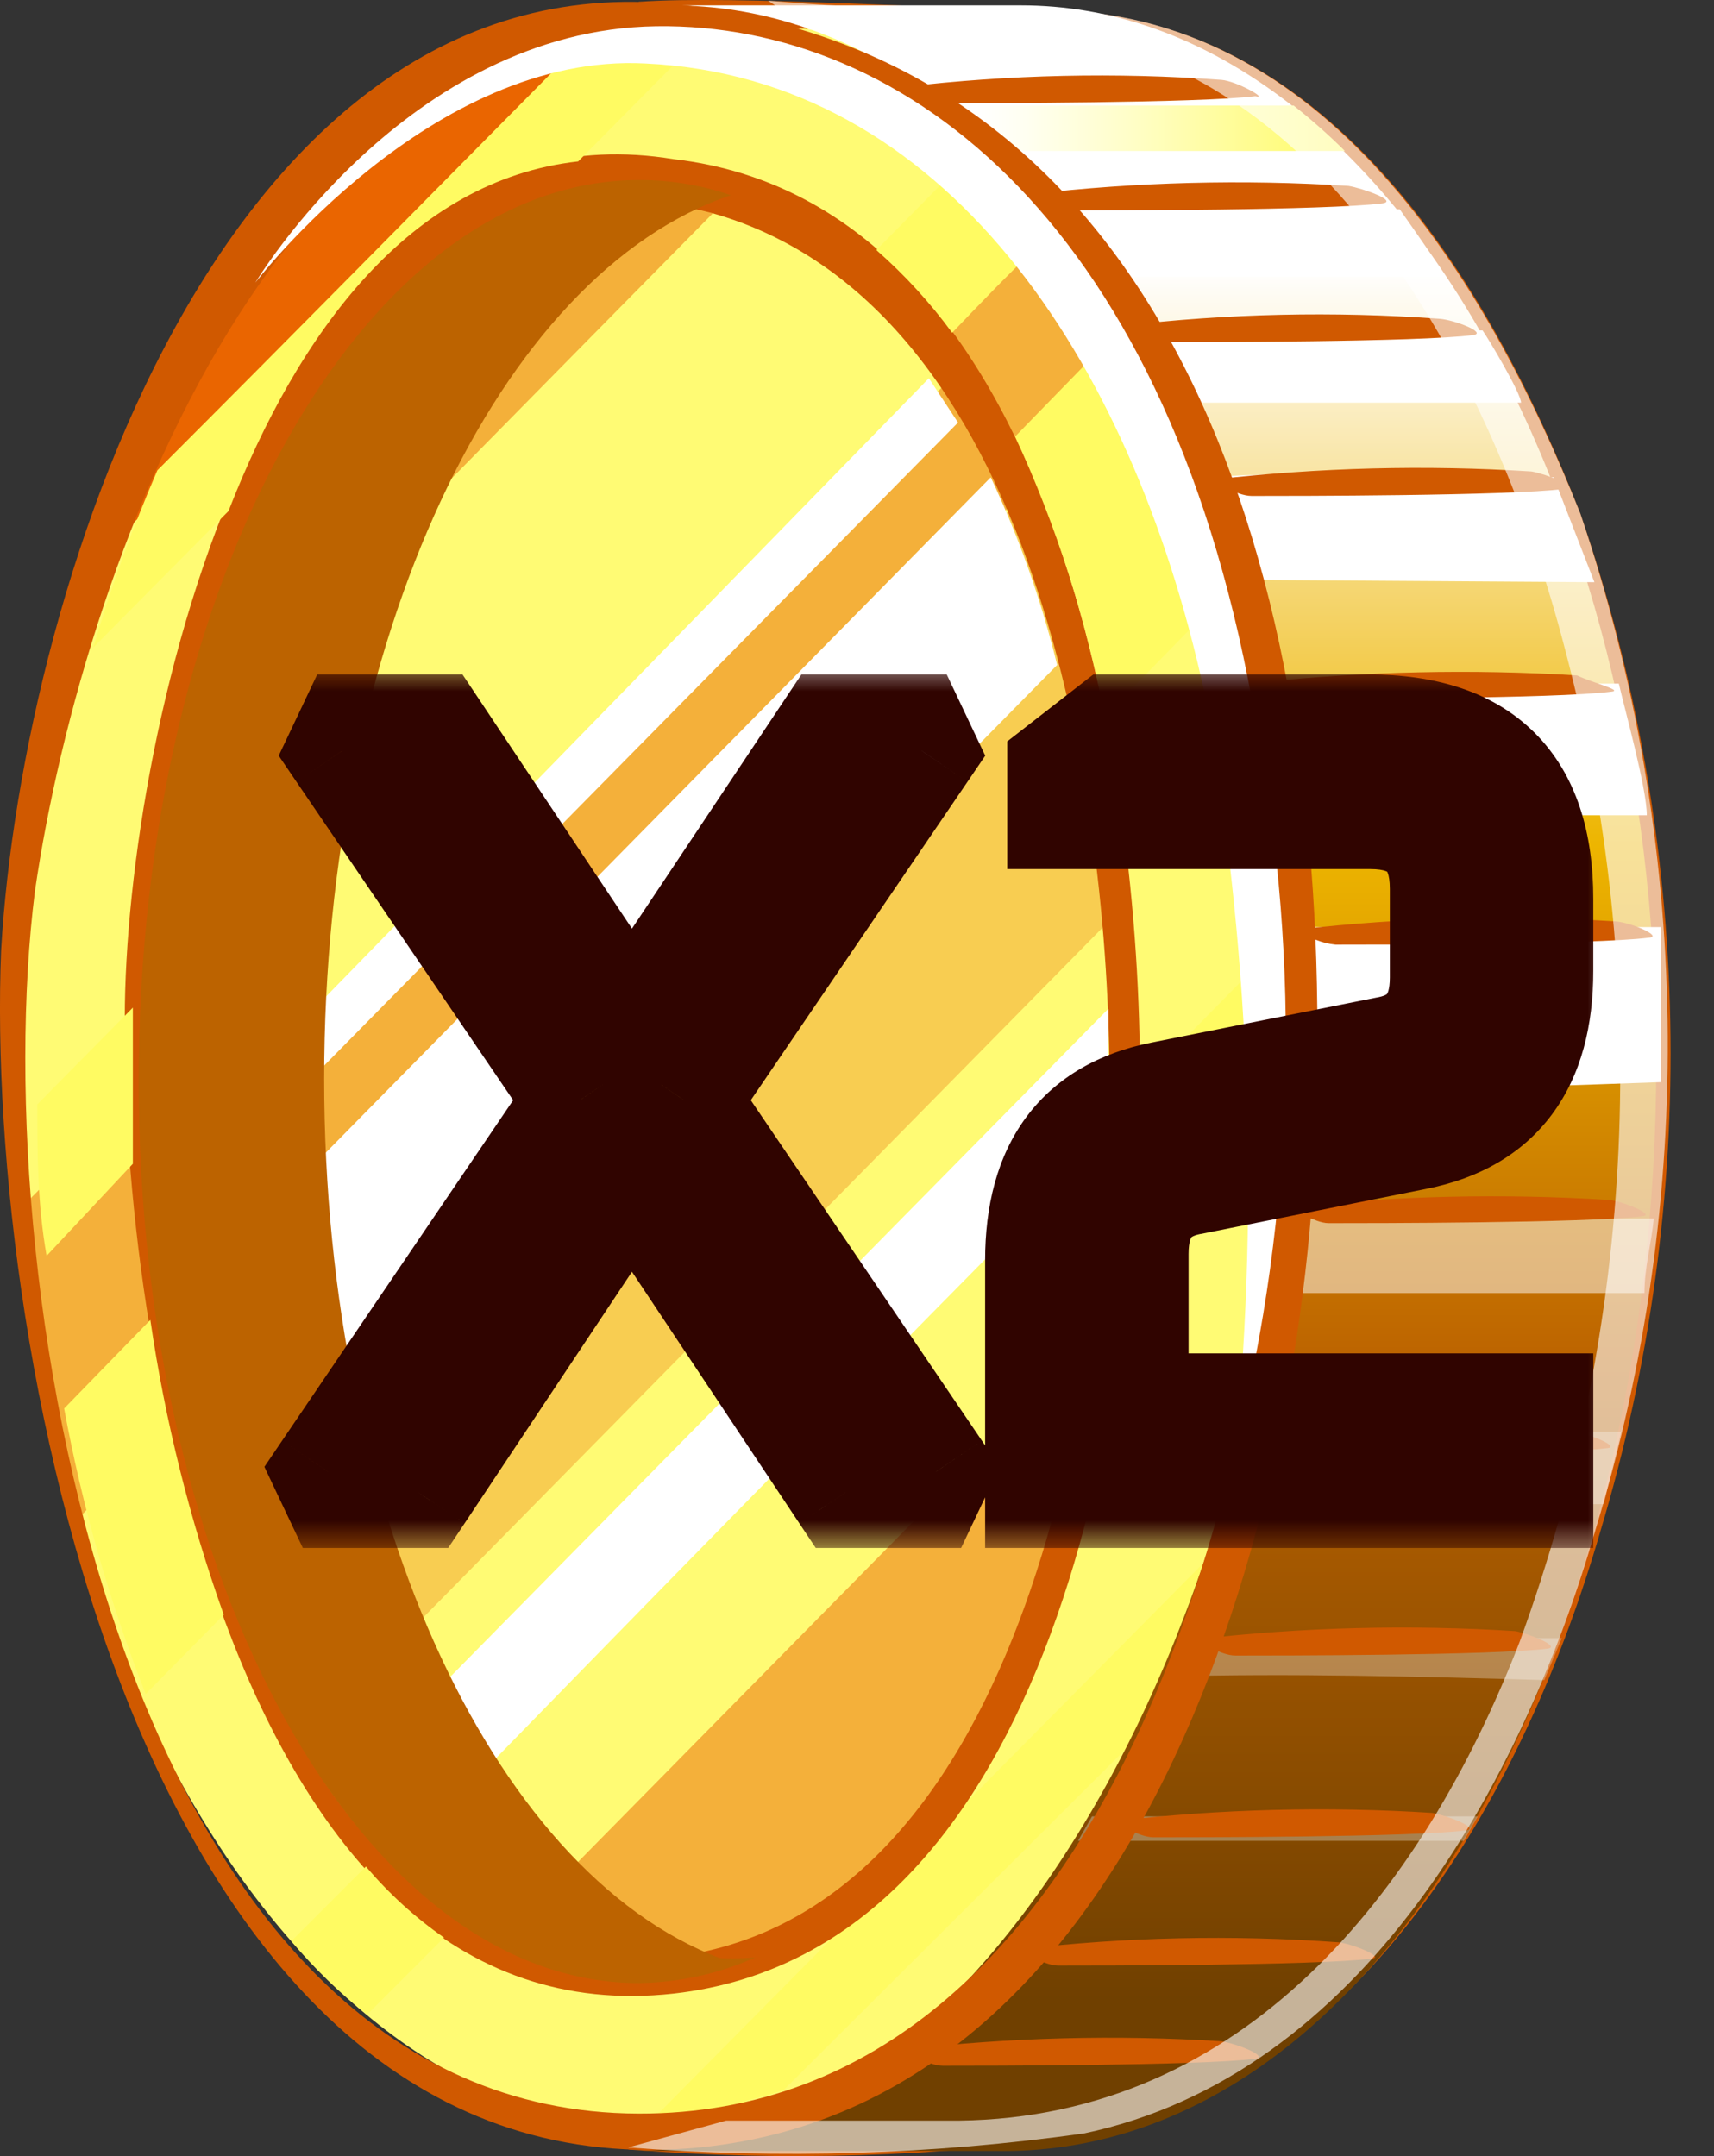 <svg width="31" height="39" viewBox="0 0 31 39" fill="none" xmlns="http://www.w3.org/2000/svg">
<rect x="0" y="0" width="31" height="39" fill="#333333" stroke="none"/>
<path d="M18.085 0.476L11.761 0.476C11.761 0.476 11.551 38.548 11.761 38.548H18.085C24.408 38.548 29.657 30.115 29.657 19.575C29.657 9.035 24.493 0.476 18.085 0.476Z" fill="url(#paint0_linear_200_848)"/>
<path d="M18.085 0.518C15.978 0.518 13.87 0.518 11.762 0.518C12.018 2.029 12.074 3.567 11.931 5.093C11.931 8.213 12.057 11.312 12.036 14.432C12.036 22.4 11.404 30.474 11.889 38.443C11.741 38.443 11.889 38.443 11.889 38.443H17.348C22.47 38.443 25.779 34.353 27.486 29.778C29.588 24.023 29.875 17.762 28.308 11.839C27.044 6.842 23.84 0.581 18.085 0.518ZM18.865 0.181C23.945 0.181 26.896 4.987 28.582 9.288C30.629 15.24 30.754 21.685 28.941 27.712C27.613 32.287 24.725 37.578 19.687 38.632C16.95 39.014 14.18 39.099 11.425 38.885C11.151 38.885 11.867 38.885 11.72 38.548C11.53 35.987 11.53 33.415 11.72 30.854C11.72 24.529 11.467 18.395 11.551 12.155C11.551 8.487 11.34 3.722 11.551 0.033C13.28 -0.093 17.306 0.181 18.971 0.181L18.865 0.181Z" fill="#D05900"/>
<path d="M23.44 19.512C23.44 30.053 18.255 38.485 11.868 38.485C5.482 38.485 0.296 30.053 0.296 19.512C0.296 8.972 5.482 0.539 11.868 0.539C18.255 0.539 23.44 8.993 23.44 19.512Z" fill="url(#paint1_linear_200_848)"/>
<path opacity="0.5" d="M0.378 21.852C0.514 23.771 0.846 25.671 1.369 27.522C3.329 25.414 5.311 23.496 7.292 21.493L20.909 7.664C20.233 6.235 19.361 4.908 18.316 3.722C12.358 9.779 6.379 15.822 0.378 21.852Z" fill="url(#paint2_radial_200_848)"/>
<path d="M11.214 0.517C7.188 0.876 3.711 4.607 1.835 10.046C4.968 6.884 8.095 3.707 11.214 0.517Z" fill="url(#paint3_radial_200_848)"/>
<path style="mix-blend-mode:screen" d="M13.069 38.442L21.5 29.799C21.725 29.195 21.936 28.562 22.133 27.901L11.594 38.547C12.088 38.575 12.584 38.54 13.069 38.442Z" fill="url(#paint4_radial_200_848)"/>
<path d="M20.575 19.512C20.575 28.492 16.528 35.786 11.554 35.786C6.579 35.786 2.511 28.492 2.511 19.512C2.511 10.532 6.558 3.259 11.554 3.259C16.549 3.259 20.575 10.532 20.575 19.512Z" fill="url(#paint5_linear_200_848)"/>
<path opacity="0.5" d="M13.216 3.531C12.681 3.347 12.118 3.254 11.551 3.257C7.673 3.257 4.363 7.642 3.12 13.798C6.464 10.383 9.83 6.961 13.216 3.531Z" fill="url(#paint6_radial_200_848)"/>
<path opacity="0.5" d="M18.423 8.992C18.061 8.256 17.638 7.551 17.158 6.884C12.289 11.796 7.441 16.75 2.593 21.641C2.659 22.688 2.793 23.731 2.994 24.761C8.116 19.448 13.28 14.22 18.423 8.992Z" fill="url(#paint7_radial_200_848)"/>
<path opacity="0.3" d="M20.386 16.328C20.142 13.807 19.487 11.343 18.446 9.034L2.996 24.718C3.405 27.107 4.233 29.405 5.441 31.506L20.386 16.328Z" fill="url(#paint8_radial_200_848)"/>
<path opacity="0.5" d="M9.023 35.132C9.8 35.554 10.668 35.779 11.552 35.785C15.768 35.785 19.246 30.663 20.279 23.706L9.023 35.132Z" fill="url(#paint9_radial_200_848)"/>
<path d="M20.616 19.512C20.616 25.014 19.12 35.28 12.185 36.06C4.217 36.946 2.173 24.023 2.257 18.416C2.257 13.209 4.85 1.677 12.185 2.879C19.12 3.68 20.637 14.031 20.616 19.512ZM20.068 19.638C20.068 14.41 18.74 5.493 12.859 3.849C5.756 2.015 3.1 13.272 2.784 18.247C2.426 23.602 4.175 36.081 11.89 35.428C18.466 34.88 20.026 24.993 20.068 19.638Z" fill="#D05900"/>
<path style="mix-blend-mode:screen" d="M19.12 12.028C18.835 10.86 18.432 9.723 17.919 8.634L3.038 23.749C3.209 25.038 3.469 26.313 3.818 27.565L19.12 12.028Z" fill="url(#paint10_linear_200_848)"/>
<path style="mix-blend-mode:screen" d="M7.105 33.72C11.405 29.293 15.719 24.894 20.047 20.523C20.047 20.228 20.047 19.933 20.047 19.638C20.047 19.343 20.047 18.731 20.047 18.246L6.051 32.455C6.357 32.913 6.71 33.337 7.105 33.72Z" fill="url(#paint11_linear_200_848)"/>
<path style="mix-blend-mode:screen" d="M2.783 21.219C2.783 21.598 2.783 21.999 2.783 22.399L17.327 7.643L16.8 6.842L2.783 21.219Z" fill="url(#paint12_linear_200_848)"/>
<path style="mix-blend-mode:screen" d="M10.267 1.023C7.801 3.51 5.335 6.019 2.847 8.506C2.396 9.55 2.009 10.62 1.688 11.711L4.133 9.244C5.398 5.998 7.421 3.257 10.457 2.92L12.396 0.96C11.687 0.868 10.969 0.89 10.267 1.023Z" fill="url(#paint13_radial_200_848)"/>
<path style="mix-blend-mode:screen" d="M17.221 6.019C17.705 5.514 18.19 5.008 18.696 4.523C18.263 4.002 17.791 3.516 17.284 3.068L15.85 4.523C16.36 4.97 16.82 5.472 17.221 6.019Z" fill="url(#paint14_radial_200_848)"/>
<path style="mix-blend-mode:screen" d="M2.403 21.051C2.403 20.081 2.403 19.174 2.403 18.416V18.226L0.675 19.976C0.675 20.861 0.675 21.767 0.843 22.716L2.403 21.051Z" fill="url(#paint15_radial_200_848)"/>
<path style="mix-blend-mode:screen" d="M21.88 11.016C21.423 9.367 20.765 7.781 19.92 6.294L18.36 7.896C19.105 9.51 19.65 11.209 19.983 12.955L21.88 11.016Z" fill="url(#paint16_radial_200_848)"/>
<path style="mix-blend-mode:screen" d="M23.185 19.743C23.185 19.743 23.185 19.595 23.185 19.511C23.185 18.773 23.185 17.951 23.059 17.129L20.677 19.553C20.677 20.396 20.677 21.366 20.55 22.399L23.185 19.743Z" fill="url(#paint17_radial_200_848)"/>
<path style="mix-blend-mode:screen" d="M6.64 36.44L8.031 35.048C7.507 34.683 7.032 34.251 6.619 33.762L5.27 35.111C5.679 35.601 6.138 36.047 6.64 36.44Z" fill="url(#paint18_radial_200_848)"/>
<path style="mix-blend-mode:screen" d="M20.555 31.443C20.998 30.454 21.385 29.44 21.715 28.408L17.309 32.877C16.766 33.644 16.105 34.32 15.349 34.88L12.061 38.21C12.778 38.167 13.486 38.032 14.169 37.81L20.555 31.443Z" fill="url(#paint19_radial_200_848)"/>
<path style="mix-blend-mode:screen" d="M4.047 29.208C3.43 27.479 2.985 25.692 2.719 23.875L1.16 25.477C1.485 27.242 1.979 28.971 2.635 30.642L4.047 29.208Z" fill="url(#paint20_radial_200_848)"/>
<path style="mix-blend-mode:multiply" d="M3.797 19.364C3.797 10.721 7.633 3.68 12.439 3.342C12.145 3.311 11.848 3.311 11.554 3.342C6.558 3.342 2.511 10.615 2.511 19.596C2.511 28.576 6.558 35.87 11.554 35.87C12.28 35.86 12.998 35.702 13.662 35.406C13.374 35.428 13.085 35.428 12.797 35.406C7.823 35.385 3.797 28.218 3.797 19.364Z" fill="url(#paint21_linear_200_848)"/>
<g style="mix-blend-mode:multiply">
<path style="mix-blend-mode:multiply" d="M5.863 19.511C5.863 11.563 9.024 4.944 13.219 3.531C12.683 3.347 12.12 3.254 11.554 3.257C6.558 3.257 2.511 10.53 2.511 19.511C2.511 28.491 6.558 35.785 11.554 35.785C12.121 35.781 12.684 35.681 13.219 35.49C9.024 34.078 5.863 27.479 5.863 19.511Z" fill="url(#paint22_linear_200_848)"/>
</g>
<path style="mix-blend-mode:multiply" d="M18.468 0.097L12.145 0.097C18.468 0.097 23.358 8.044 23.358 18.564C23.358 29.083 17.815 38.907 11.428 38.907H18.004C25.002 39.033 29.956 29.736 29.956 19.217C29.956 8.698 24.855 0.097 18.468 0.097Z" fill="url(#paint23_linear_200_848)"/>
<path style="mix-blend-mode:screen" d="M24.324 2.731C24.031 2.44 23.721 2.166 23.397 1.909L17.242 1.909C17.566 2.166 17.876 2.44 18.17 2.731L24.324 2.731Z" fill="url(#paint24_linear_200_848)"/>
<path style="mix-blend-mode:screen" d="M27.51 7.284C27.51 7.115 26.92 6.125 26.814 5.977L20.491 5.977L21.166 7.284L27.51 7.284Z" fill="url(#paint25_linear_200_848)"/>
<path style="mix-blend-mode:screen" d="M28.837 10.531L28.1 8.633C25.994 8.517 23.883 8.517 21.776 8.633C21.776 8.823 22.409 10.278 22.472 10.489L28.837 10.531Z" fill="url(#paint26_linear_200_848)"/>
<path style="mix-blend-mode:screen" d="M30.041 19.574C30.041 18.942 30.041 17.466 30.041 16.77L23.506 16.77C23.506 17.361 23.612 19.153 23.612 19.764C23.506 19.806 30.041 19.574 30.041 19.574Z" fill="url(#paint27_linear_200_848)"/>
<path style="mix-blend-mode:screen" opacity="0.3" d="M29.005 27.206L29.321 25.899C27.066 25.899 24.789 25.899 22.555 25.899C22.555 26.341 22.323 26.805 22.197 27.248L29.005 27.206Z" fill="url(#paint28_linear_200_848)"/>
<path style="mix-blend-mode:screen" opacity="0.3" d="M27.931 30.389L28.247 29.631L21.355 29.631L21.059 30.326C23.357 30.263 25.655 30.326 27.931 30.389Z" fill="url(#paint29_linear_200_848)"/>
<path style="mix-blend-mode:screen" opacity="0.3" d="M26.474 33.298L26.727 32.855H19.75L19.497 33.298H26.474Z" fill="url(#paint30_linear_200_848)"/>
<path style="mix-blend-mode:screen" opacity="0.5" d="M29.742 23.39C29.742 22.926 29.869 22.483 29.911 22.041L23.187 22.041L22.997 23.39L29.742 23.39Z" fill="url(#paint31_linear_200_848)"/>
<path style="mix-blend-mode:screen" d="M29.785 14.747C29.785 14.262 29.384 12.829 29.279 12.365L22.955 12.365C22.955 12.829 23.356 14.241 23.419 14.747L29.785 14.747Z" fill="url(#paint32_linear_200_848)"/>
<path style="mix-blend-mode:screen" d="M26.116 5.008C26.116 4.903 25.4 3.912 25.316 3.786L19.119 3.786C19.119 3.912 19.835 4.903 19.919 5.008L26.116 5.008Z" fill="url(#paint33_linear_200_848)"/>
<path style="mix-blend-mode:screen" d="M19.245 0.666C17.685 0.666 16.104 0.497 14.523 0.455C14.878 0.561 15.223 0.695 15.556 0.855L21.311 0.855C20.615 0.771 19.94 0.687 19.245 0.666Z" fill="url(#paint34_linear_200_848)"/>
<g style="mix-blend-mode:multiply">
<g style="mix-blend-mode:multiply">
<path d="M22.093 1.445C20.182 1.306 18.262 1.349 16.36 1.571C16.36 1.571 16.76 1.866 17.055 1.866C17.772 1.866 21.692 1.866 22.704 1.74C22.957 1.803 22.367 1.466 22.093 1.445Z" fill="#D05900"/>
</g>
<g style="mix-blend-mode:multiply">
<path d="M24.39 3.363C22.478 3.242 20.559 3.291 18.656 3.511C18.656 3.511 19.057 3.806 19.331 3.806C20.069 3.806 23.989 3.806 25.001 3.679C25.296 3.637 24.643 3.405 24.39 3.363Z" fill="#D05900"/>
</g>
<g style="mix-blend-mode:multiply">
<path d="M26.036 5.766C24.125 5.628 22.206 5.67 20.303 5.893C20.303 5.893 20.703 6.188 20.998 6.188C21.715 6.188 25.657 6.188 26.647 6.061C26.9 6.019 26.31 5.787 26.036 5.766Z" fill="#D05900"/>
</g>
<g style="mix-blend-mode:multiply">
<path d="M27.698 8.528C25.779 8.407 23.854 8.456 21.944 8.675C21.944 8.675 22.344 8.971 22.639 8.971C23.377 8.971 27.297 8.971 28.288 8.844C28.562 8.802 27.951 8.57 27.698 8.528Z" fill="#D05900"/>
</g>
<g style="mix-blend-mode:multiply">
<path d="M28.523 12.217C26.611 12.1 24.694 12.142 22.79 12.344C22.79 12.344 23.19 12.639 23.464 12.639C24.202 12.639 28.122 12.639 29.134 12.512C29.387 12.491 28.776 12.344 28.523 12.217Z" fill="#D05900"/>
</g>
<g style="mix-blend-mode:multiply">
<path d="M29.215 16.666C27.303 16.545 25.385 16.594 23.482 16.813C23.676 16.968 23.91 17.063 24.156 17.087C24.894 17.087 28.815 17.087 29.826 16.961C30.079 16.94 29.51 16.687 29.215 16.666Z" fill="#D05900"/>
</g>
<g style="mix-blend-mode:multiply">
<path d="M29.091 21.704C27.18 21.586 25.262 21.629 23.358 21.83C23.358 21.83 23.759 22.125 24.033 22.125C24.77 22.125 28.691 22.125 29.703 21.999C29.956 21.978 29.344 21.725 29.091 21.704Z" fill="#D05900"/>
</g>
<g style="mix-blend-mode:multiply">
<path d="M28.458 25.899C26.547 25.782 24.629 25.824 22.725 26.026C22.725 26.026 23.125 26.321 23.399 26.321C24.137 26.321 28.058 26.321 29.07 26.194C29.322 26.173 28.711 25.92 28.458 25.899Z" fill="#D05900"/>
</g>
<g style="mix-blend-mode:multiply">
<path d="M27.407 29.504C25.488 29.382 23.562 29.432 21.652 29.651C21.652 29.651 22.053 29.946 22.348 29.946C23.086 29.946 27.006 29.946 27.997 29.82C28.229 29.778 27.639 29.546 27.407 29.504Z" fill="#D05900"/>
</g>
<g style="mix-blend-mode:multiply">
<path d="M25.905 32.792C23.994 32.671 22.075 32.72 20.172 32.939C20.172 32.939 20.572 33.234 20.867 33.234C21.584 33.234 25.526 33.234 26.517 33.108C26.769 33.066 26.158 32.834 25.905 32.792Z" fill="#D05900"/>
</g>
<g style="mix-blend-mode:multiply">
<path d="M24.198 35.132C22.28 34.994 20.354 35.036 18.444 35.259C18.444 35.259 18.865 35.554 19.139 35.554C19.877 35.554 23.797 35.554 24.809 35.428C25.062 35.406 24.451 35.153 24.198 35.132Z" fill="#D05900"/>
</g>
<g style="mix-blend-mode:multiply">
<path d="M22.093 36.923C20.181 36.802 18.263 36.852 16.36 37.071C16.36 37.071 16.76 37.366 17.055 37.366C17.772 37.366 21.692 37.366 22.704 37.24C22.957 37.197 22.367 36.966 22.093 36.923Z" fill="#D05900"/>
</g>
</g>
<path d="M23.818 19.511C23.818 26.425 21.077 37.999 12.667 38.842C2.592 39.833 -0.275 24.507 0.02 17.192C0.4 10.552 4.236 -1.528 13.068 0.201C21.225 1.613 24.007 10.341 23.818 19.511ZM23.122 19.511C23.122 12.955 20.761 2.646 13.278 1.023C5.395 -0.6 1.517 10.025 0.632 16.117C-0.275 23.305 2.212 38.21 11.55 38.231C20.192 38.252 23.059 26.236 23.185 19.511H23.122Z" fill="#D05900"/>
<path d="M4.618 5.113C4.618 5.113 7.358 0.538 11.869 0.475C16.38 0.412 21.206 4.059 22.724 13.123C23.544 17.456 23.414 21.915 22.345 26.193C22.785 21.621 22.593 17.011 21.776 12.491C20.448 6.441 17.054 1.402 11.679 1.149C7.801 0.939 4.618 5.113 4.618 5.113Z" fill="white"/>
<path style="mix-blend-mode:multiply" opacity="0.6" d="M28.582 9.288C26.896 5.072 23.945 0.16 18.866 0.181C17.833 0.181 15.746 0.181 13.891 0.012C14.144 0.181 14.397 0.35 14.629 0.539L18.086 0.539C23.84 0.539 27.044 6.864 28.308 11.754C29.875 17.678 29.588 23.939 27.486 29.694C25.716 34.269 22.47 38.295 17.348 38.358H13.132L11.362 38.843C14.11 39.058 16.873 38.973 19.603 38.59C24.62 37.536 27.529 32.266 28.857 27.67C30.688 21.665 30.593 15.236 28.582 9.288Z" fill="url(#paint35_linear_200_848)"/>
<mask id="path-53-outside-1_200_848" maskUnits="userSpaceOnUse" x="4.215" y="12" width="25" height="16" fill="black">
<rect fill="white" x="4.215" y="12" width="25" height="16"/>
<path d="M5.93 26.62L10.49 19.9L6.19 13.58L6.37 13.2H7.83L11.43 18.6L15.03 13.2H16.49L16.67 13.58L12.37 19.9L16.93 26.62L16.75 27H15.29L11.43 21.2L7.57 27H6.11L5.93 26.62ZM18.817 27V22.8C18.817 21.12 19.55 20.133 21.017 19.84L25.117 19.02C25.797 18.887 26.137 18.44 26.137 17.68V16.08C26.137 15.173 25.684 14.72 24.777 14.72H19.217V13.9L20.117 13.2H24.757C26.797 13.2 27.817 14.22 27.817 16.26V17.56C27.817 19.24 27.084 20.227 25.617 20.52L21.517 21.34C20.837 21.473 20.497 21.92 20.497 22.68V25.48H27.817V27H18.817Z"/>
</mask>
<path d="M5.93 26.62L10.49 19.9L6.19 13.58L6.37 13.2H7.83L11.43 18.6L15.03 13.2H16.49L16.67 13.58L12.37 19.9L16.93 26.62L16.75 27H15.29L11.43 21.2L7.57 27H6.11L5.93 26.62ZM18.817 27V22.8C18.817 21.12 19.55 20.133 21.017 19.84L25.117 19.02C25.797 18.887 26.137 18.44 26.137 17.68V16.08C26.137 15.173 25.684 14.72 24.777 14.72H19.217V13.9L20.117 13.2H24.757C26.797 13.2 27.817 14.22 27.817 16.26V17.56C27.817 19.24 27.084 20.227 25.617 20.52L21.517 21.34C20.837 21.473 20.497 21.92 20.497 22.68V25.48H27.817V27H18.817Z" fill="#FCD01E"/>
<path d="M5.93 26.62L5.103 26.058L4.782 26.532L5.026 27.048L5.93 26.62ZM10.49 19.9L11.318 20.462L11.699 19.899L11.317 19.337L10.49 19.9ZM6.19 13.58L5.286 13.152L5.041 13.669L5.363 14.143L6.19 13.58ZM6.37 13.2V12.2H5.737L5.466 12.772L6.37 13.2ZM7.83 13.2L8.662 12.645L8.365 12.2H7.83V13.2ZM11.43 18.6L10.598 19.155L11.43 20.403L12.262 19.155L11.43 18.6ZM15.03 13.2V12.2H14.495L14.198 12.645L15.03 13.2ZM16.49 13.2L17.394 12.772L17.123 12.2H16.49V13.2ZM16.67 13.58L17.497 14.143L17.819 13.669L17.574 13.152L16.67 13.58ZM12.37 19.9L11.543 19.337L11.161 19.899L11.543 20.462L12.37 19.9ZM16.93 26.62L17.834 27.048L18.078 26.532L17.758 26.058L16.93 26.62ZM16.75 27V28H17.383L17.654 27.428L16.75 27ZM15.29 27L14.457 27.554L14.754 28H15.29V27ZM11.43 21.2L12.262 20.646L11.43 19.395L10.598 20.646L11.43 21.2ZM7.57 27V28H8.106L8.403 27.554L7.57 27ZM6.11 27L5.206 27.428L5.477 28H6.11V27ZM6.757 27.181L11.318 20.462L9.663 19.338L5.103 26.058L6.757 27.181ZM11.317 19.337L7.017 13.018L5.363 14.143L9.663 20.462L11.317 19.337ZM7.094 14.008L7.274 13.628L5.466 12.772L5.286 13.152L7.094 14.008ZM6.37 14.2H7.83V12.2H6.37V14.2ZM6.998 13.755L10.598 19.155L12.262 18.045L8.662 12.645L6.998 13.755ZM12.262 19.155L15.862 13.755L14.198 12.645L10.598 18.045L12.262 19.155ZM15.03 14.2H16.49V12.2H15.03V14.2ZM15.586 13.628L15.766 14.008L17.574 13.152L17.394 12.772L15.586 13.628ZM15.843 13.018L11.543 19.337L13.197 20.462L17.497 14.143L15.843 13.018ZM11.543 20.462L16.102 27.181L17.758 26.058L13.197 19.338L11.543 20.462ZM16.026 26.192L15.846 26.572L17.654 27.428L17.834 27.048L16.026 26.192ZM16.75 26H15.29V28H16.75V26ZM16.122 26.446L12.262 20.646L10.598 21.754L14.457 27.554L16.122 26.446ZM10.598 20.646L6.738 26.446L8.403 27.554L12.262 21.754L10.598 20.646ZM7.57 26H6.11V28H7.57V26ZM7.014 26.572L6.834 26.192L5.026 27.048L5.206 27.428L7.014 26.572ZM18.817 27H17.817V28H18.817V27ZM21.017 19.84L21.213 20.821L21.017 19.84ZM25.117 19.02L24.925 18.039L24.921 18.039L25.117 19.02ZM19.217 14.72H18.217V15.72H19.217V14.72ZM19.217 13.9L18.603 13.111L18.217 13.411V13.9H19.217ZM20.117 13.2V12.2H19.774L19.503 12.411L20.117 13.2ZM25.617 20.52L25.813 21.501H25.813L25.617 20.52ZM21.517 21.34L21.709 22.321L21.713 22.321L21.517 21.34ZM20.497 25.48H19.497V26.48H20.497V25.48ZM27.817 25.48H28.817V24.48H27.817V25.48ZM27.817 27V28H28.817V27H27.817ZM19.817 27V22.8H17.817V27H19.817ZM19.817 22.8C19.817 22.097 19.971 21.664 20.17 21.396C20.358 21.143 20.667 20.93 21.213 20.821L20.821 18.859C19.9 19.044 19.109 19.471 18.564 20.203C18.03 20.922 17.817 21.823 17.817 22.8H19.817ZM21.213 20.821L25.313 20.001L24.921 18.039L20.821 18.859L21.213 20.821ZM25.309 20.001C25.831 19.899 26.327 19.652 26.678 19.191C27.02 18.741 27.137 18.202 27.137 17.68H25.137C25.137 17.797 25.124 17.874 25.111 17.92C25.098 17.964 25.087 17.979 25.086 17.979C25.086 17.98 25.085 17.981 25.084 17.982C25.082 17.983 25.078 17.987 25.069 17.992C25.051 18.002 25.007 18.023 24.925 18.039L25.309 20.001ZM27.137 17.68V16.08H25.137V17.68H27.137ZM27.137 16.08C27.137 15.473 26.985 14.833 26.504 14.353C26.024 13.873 25.384 13.72 24.777 13.72V15.72C25.076 15.72 25.117 15.794 25.09 15.767C25.063 15.74 25.137 15.781 25.137 16.08H27.137ZM24.777 13.72H19.217V15.72H24.777V13.72ZM20.217 14.72V13.9H18.217V14.72H20.217ZM19.831 14.689L20.731 13.989L19.503 12.411L18.603 13.111L19.831 14.689ZM20.117 14.2H24.757V12.2H20.117V14.2ZM24.757 14.2C25.623 14.2 26.089 14.416 26.345 14.672C26.601 14.928 26.817 15.394 26.817 16.26H28.817C28.817 15.086 28.523 14.022 27.759 13.258C26.995 12.494 25.931 12.2 24.757 12.2V14.2ZM26.817 16.26V17.56H28.817V16.26H26.817ZM26.817 17.56C26.817 18.263 26.663 18.696 26.465 18.963C26.276 19.217 25.967 19.43 25.421 19.539L25.813 21.501C26.734 21.316 27.525 20.89 28.07 20.157C28.604 19.438 28.817 18.537 28.817 17.56H26.817ZM25.421 19.539L21.321 20.359L21.713 22.321L25.813 21.501L25.421 19.539ZM21.325 20.359C20.803 20.461 20.307 20.708 19.956 21.169C19.614 21.619 19.497 22.158 19.497 22.68H21.497C21.497 22.563 21.51 22.486 21.523 22.44C21.536 22.396 21.547 22.381 21.548 22.381C21.549 22.38 21.549 22.379 21.55 22.378C21.552 22.377 21.556 22.373 21.565 22.368C21.583 22.358 21.627 22.337 21.709 22.321L21.325 20.359ZM19.497 22.68V25.48H21.497V22.68H19.497ZM20.497 26.48H27.817V24.48H20.497V26.48ZM26.817 25.48V27H28.817V25.48H26.817ZM27.817 26H18.817V28H27.817V26Z" fill="#300400" mask="url(#path-53-outside-1_200_848)"/>
<defs>
<linearGradient id="paint0_linear_200_848" x1="2131.32" y1="7567.66" x2="2131.32" y2="8267.42" gradientUnits="userSpaceOnUse">
<stop offset="0.11" stop-color="#FFFB74"/>
<stop offset="0.49" stop-color="#FFFA00"/>
<stop offset="0.93" stop-color="#FFC921"/>
</linearGradient>
<linearGradient id="paint1_linear_200_848" x1="2794.92" y1="7692.46" x2="2393.65" y2="7888.22" gradientUnits="userSpaceOnUse">
<stop offset="0.11" stop-color="#FFFB74"/>
<stop offset="0.49" stop-color="#FFFA00"/>
<stop offset="0.93" stop-color="#FFC921"/>
</linearGradient>
<radialGradient id="paint2_radial_200_848" cx="0" cy="0" r="1" gradientUnits="userSpaceOnUse" gradientTransform="translate(2559.35 4644.6) scale(646.117 756.447)">
<stop offset="0.39" stop-color="#F6C100"/>
<stop offset="1" stop-color="#EA6500"/>
</radialGradient>
<radialGradient id="paint3_radial_200_848" cx="0" cy="0" r="1" gradientUnits="userSpaceOnUse" gradientTransform="translate(1168.52 1857.72) scale(295.197 302.848)">
<stop offset="0.39" stop-color="#F6C100"/>
<stop offset="1" stop-color="#EA6500"/>
</radialGradient>
<radialGradient id="paint4_radial_200_848" cx="0" cy="0" r="1" gradientUnits="userSpaceOnUse" gradientTransform="translate(1323.14 2105.38) scale(331.683 338.654)">
<stop offset="0.15" stop-color="white"/>
<stop offset="1" stop-color="#FFFB62"/>
</radialGradient>
<linearGradient id="paint5_linear_200_848" x1="1973.66" y1="6564.09" x2="2269.91" y2="6817.01" gradientUnits="userSpaceOnUse">
<stop offset="0.11" stop-color="#FFFB74"/>
<stop offset="0.49" stop-color="#FFFA00"/>
<stop offset="0.93" stop-color="#FFC921"/>
</linearGradient>
<radialGradient id="paint6_radial_200_848" cx="0" cy="0" r="1" gradientUnits="userSpaceOnUse" gradientTransform="translate(1178.54 2238.95) scale(62.408 65.798)">
<stop offset="0.39" stop-color="#F6C100"/>
<stop offset="1" stop-color="#EA6500"/>
</radialGradient>
<radialGradient id="paint7_radial_200_848" cx="0" cy="0" r="1" gradientUnits="userSpaceOnUse" gradientTransform="translate(1774.34 3699.03) scale(118.471 135.115)">
<stop offset="0.39" stop-color="#F6C100"/>
<stop offset="1" stop-color="#EA6500"/>
</radialGradient>
<radialGradient id="paint8_radial_200_848" cx="0" cy="0" r="1" gradientUnits="userSpaceOnUse" gradientTransform="translate(1896.21 4606.89) scale(230.784 301.189)">
<stop offset="0.39" stop-color="#F6C100"/>
<stop offset="1" stop-color="#EA6500"/>
</radialGradient>
<radialGradient id="paint9_radial_200_848" cx="0" cy="0" r="1" gradientUnits="userSpaceOnUse" gradientTransform="translate(1232.91 2494.94) scale(149.38 161.897)">
<stop offset="0.39" stop-color="#F6C100"/>
<stop offset="1" stop-color="#EA6500"/>
</radialGradient>
<linearGradient id="paint10_linear_200_848" x1="1883.26" y1="3900.94" x2="1738.78" y2="3970.22" gradientUnits="userSpaceOnUse">
<stop offset="0.46" stop-color="white"/>
<stop offset="0.54" stop-color="#FFFFFB"/>
<stop offset="0.63" stop-color="#FFFFEF"/>
<stop offset="0.72" stop-color="#FFFEDB"/>
<stop offset="0.8" stop-color="#FFFDBF"/>
<stop offset="0.89" stop-color="#FFFC9B"/>
<stop offset="0.98" stop-color="#FFFB70"/>
<stop offset="1" stop-color="#FFFB62"/>
</linearGradient>
<linearGradient id="paint11_linear_200_848" x1="1668.77" y1="3252.17" x2="1546.21" y2="3314.95" gradientUnits="userSpaceOnUse">
<stop offset="0.46" stop-color="white"/>
<stop offset="0.54" stop-color="#FFFFFB"/>
<stop offset="0.63" stop-color="#FFFFEF"/>
<stop offset="0.72" stop-color="#FFFEDB"/>
<stop offset="0.8" stop-color="#FFFDBF"/>
<stop offset="0.89" stop-color="#FFFC9B"/>
<stop offset="0.98" stop-color="#FFFB70"/>
<stop offset="1" stop-color="#FFFB62"/>
</linearGradient>
<linearGradient id="paint12_linear_200_848" x1="1691.2" y1="3183.09" x2="1565.63" y2="3249.42" gradientUnits="userSpaceOnUse">
<stop offset="0.46" stop-color="white"/>
<stop offset="0.54" stop-color="#FFFFFB"/>
<stop offset="0.63" stop-color="#FFFFEF"/>
<stop offset="0.72" stop-color="#FFFEDB"/>
<stop offset="0.8" stop-color="#FFFDBF"/>
<stop offset="0.89" stop-color="#FFFC9B"/>
<stop offset="0.98" stop-color="#FFFB70"/>
<stop offset="1" stop-color="#FFFB62"/>
</linearGradient>
<radialGradient id="paint13_radial_200_848" cx="0" cy="0" r="1" gradientUnits="userSpaceOnUse" gradientTransform="translate(1225.5 2225.44) scale(27.145 27.667)">
<stop offset="0.15" stop-color="white"/>
<stop offset="1" stop-color="#FFFB62"/>
</radialGradient>
<radialGradient id="paint14_radial_200_848" cx="0" cy="0" r="1" gradientUnits="userSpaceOnUse" gradientTransform="translate(351.739 607.193) scale(1.954 2.047)">
<stop offset="0.15" stop-color="white"/>
<stop offset="1" stop-color="#FFFB62"/>
</radialGradient>
<radialGradient id="paint15_radial_200_848" cx="0" cy="0" r="1" gradientUnits="userSpaceOnUse" gradientTransform="translate(189.867 972.225) scale(1.379 3.618)">
<stop offset="0.15" stop-color="white"/>
<stop offset="1" stop-color="#FFFB62"/>
</radialGradient>
<radialGradient id="paint16_radial_200_848" cx="0" cy="0" r="1" gradientUnits="userSpaceOnUse" gradientTransform="translate(439.698 1387.64) scale(4.409 8.425)">
<stop offset="0.15" stop-color="white"/>
<stop offset="1" stop-color="#FFFB62"/>
</radialGradient>
<radialGradient id="paint17_radial_200_848" cx="0" cy="0" r="1" gradientUnits="userSpaceOnUse" gradientTransform="translate(336.951 1135.22) scale(2.581 5.214)">
<stop offset="0.15" stop-color="white"/>
<stop offset="1" stop-color="#FFFB62"/>
</radialGradient>
<radialGradient id="paint18_radial_200_848" cx="0" cy="0" r="1" gradientUnits="userSpaceOnUse" gradientTransform="translate(317.056 621.007) scale(1.757 1.72)">
<stop offset="0.15" stop-color="white"/>
<stop offset="1" stop-color="#FFFB62"/>
</radialGradient>
<radialGradient id="paint19_radial_200_848" cx="0" cy="0" r="1" gradientUnits="userSpaceOnUse" gradientTransform="translate(1160.31 2171.9) scale(22.133 22.697)">
<stop offset="0.15" stop-color="white"/>
<stop offset="1" stop-color="#FFFB62"/>
</radialGradient>
<radialGradient id="paint20_radial_200_848" cx="0" cy="0" r="1" gradientUnits="userSpaceOnUse" gradientTransform="translate(321.814 1483.63) scale(3.529 8.352)">
<stop offset="0.15" stop-color="white"/>
<stop offset="1" stop-color="#FFFB62"/>
</radialGradient>
<linearGradient id="paint21_linear_200_848" x1="1251.8" y1="6554.54" x2="1223.36" y2="7089.32" gradientUnits="userSpaceOnUse">
<stop offset="0.11" stop-color="#BC6300"/>
<stop offset="0.38" stop-color="#EDB500"/>
<stop offset="0.64" stop-color="#BC6300"/>
<stop offset="0.96" stop-color="#704000"/>
</linearGradient>
<linearGradient id="paint22_linear_200_848" x1="1198.89" y1="6521.82" x2="1198.89" y2="7034.13" gradientUnits="userSpaceOnUse">
<stop offset="0.11" stop-color="#BC6300"/>
<stop offset="0.38" stop-color="#EDB500"/>
<stop offset="0.64" stop-color="#BC6300"/>
<stop offset="0.96" stop-color="#704000"/>
</linearGradient>
<linearGradient id="paint23_linear_200_848" x1="20.765" y1="1.594" x2="20.765" y2="37.621" gradientUnits="userSpaceOnUse">
<stop offset="0.09" stop-color="white"/>
<stop offset="0.38" stop-color="#EDB500"/>
<stop offset="0.64" stop-color="#BC6300"/>
<stop offset="0.96" stop-color="#704000"/>
</linearGradient>
<linearGradient id="paint24_linear_200_848" x1="17.242" y1="2.33" x2="24.324" y2="2.33" gradientUnits="userSpaceOnUse">
<stop offset="0.06" stop-color="white"/>
<stop offset="0.19" stop-color="#FFFFF0"/>
<stop offset="0.45" stop-color="#FFFEC8"/>
<stop offset="0.81" stop-color="#FFFC88"/>
<stop offset="1" stop-color="#FFFB62"/>
</linearGradient>
<linearGradient id="paint25_linear_200_848" x1="847.055" y1="270.373" x2="870.148" y2="270.373" gradientUnits="userSpaceOnUse">
<stop offset="0.06" stop-color="white"/>
<stop offset="0.19" stop-color="#FFFFF0"/>
<stop offset="0.45" stop-color="#FFFEC8"/>
<stop offset="0.81" stop-color="#FFFC88"/>
<stop offset="1" stop-color="#FFFB62"/>
</linearGradient>
<linearGradient id="paint26_linear_200_848" x1="857.404" y1="412.788" x2="880.989" y2="412.788" gradientUnits="userSpaceOnUse">
<stop offset="0.06" stop-color="white"/>
<stop offset="0.19" stop-color="#FFFFF0"/>
<stop offset="0.45" stop-color="#FFFEC8"/>
<stop offset="0.81" stop-color="#FFFC88"/>
<stop offset="1" stop-color="#FFFB62"/>
</linearGradient>
<linearGradient id="paint27_linear_200_848" x1="801.735" y1="639.901" x2="822.318" y2="639.901" gradientUnits="userSpaceOnUse">
<stop offset="0.06" stop-color="white"/>
<stop offset="0.19" stop-color="#FFFFF0"/>
<stop offset="0.45" stop-color="#FFFEC8"/>
<stop offset="0.81" stop-color="#FFFC88"/>
<stop offset="1" stop-color="#FFFB62"/>
</linearGradient>
<linearGradient id="paint28_linear_200_848" x1="866.657" y1="311.547" x2="890.737" y2="311.547" gradientUnits="userSpaceOnUse">
<stop offset="0.06" stop-color="white"/>
<stop offset="0.19" stop-color="#FFFFF0"/>
<stop offset="0.45" stop-color="#FFFEC8"/>
<stop offset="0.81" stop-color="#FFFC88"/>
<stop offset="1" stop-color="#FFFB62"/>
</linearGradient>
<linearGradient id="paint29_linear_200_848" x1="869.134" y1="191.564" x2="893.644" y2="191.564" gradientUnits="userSpaceOnUse">
<stop offset="0.06" stop-color="white"/>
<stop offset="0.19" stop-color="#FFFFF0"/>
<stop offset="0.45" stop-color="#FFFEC8"/>
<stop offset="0.81" stop-color="#FFFC88"/>
<stop offset="1" stop-color="#FFFB62"/>
</linearGradient>
<linearGradient id="paint30_linear_200_848" x1="867.194" y1="127.972" x2="891.993" y2="127.972" gradientUnits="userSpaceOnUse">
<stop offset="0.06" stop-color="white"/>
<stop offset="0.19" stop-color="#FFFFF0"/>
<stop offset="0.45" stop-color="#FFFEC8"/>
<stop offset="0.81" stop-color="#FFFC88"/>
<stop offset="1" stop-color="#FFFB62"/>
</linearGradient>
<linearGradient id="paint31_linear_200_848" x1="845.309" y1="305.266" x2="867.778" y2="305.266" gradientUnits="userSpaceOnUse">
<stop offset="0.06" stop-color="white"/>
<stop offset="0.19" stop-color="#FFFFF0"/>
<stop offset="0.45" stop-color="#FFFEC8"/>
<stop offset="0.81" stop-color="#FFFC88"/>
<stop offset="1" stop-color="#FFFB62"/>
</linearGradient>
<linearGradient id="paint32_linear_200_848" x1="834.553" y1="502.066" x2="857.021" y2="502.066" gradientUnits="userSpaceOnUse">
<stop offset="0.06" stop-color="white"/>
<stop offset="0.19" stop-color="#FFFFF0"/>
<stop offset="0.45" stop-color="#FFFEC8"/>
<stop offset="0.81" stop-color="#FFFC88"/>
<stop offset="1" stop-color="#FFFB62"/>
</linearGradient>
<linearGradient id="paint33_linear_200_848" x1="838.37" y1="249.826" x2="861.603" y2="249.826" gradientUnits="userSpaceOnUse">
<stop offset="0.06" stop-color="white"/>
<stop offset="0.19" stop-color="#FFFFF0"/>
<stop offset="0.45" stop-color="#FFFEC8"/>
<stop offset="0.81" stop-color="#FFFC88"/>
<stop offset="1" stop-color="#FFFB62"/>
</linearGradient>
<linearGradient id="paint34_linear_200_848" x1="794.306" y1="80.343" x2="816.16" y2="80.343" gradientUnits="userSpaceOnUse">
<stop offset="0.06" stop-color="white"/>
<stop offset="0.19" stop-color="#FFFFF0"/>
<stop offset="0.45" stop-color="#FFFEC8"/>
<stop offset="0.81" stop-color="#FFFC88"/>
<stop offset="1" stop-color="#FFFB62"/>
</linearGradient>
<linearGradient id="paint35_linear_200_848" x1="2144.06" y1="8116.38" x2="2311.4" y2="8116.38" gradientUnits="userSpaceOnUse">
<stop offset="0.09" stop-color="white"/>
<stop offset="0.38" stop-color="#EDB500"/>
<stop offset="0.64" stop-color="#BC6300"/>
<stop offset="0.96" stop-color="#704000"/>
</linearGradient>
</defs>
</svg>
